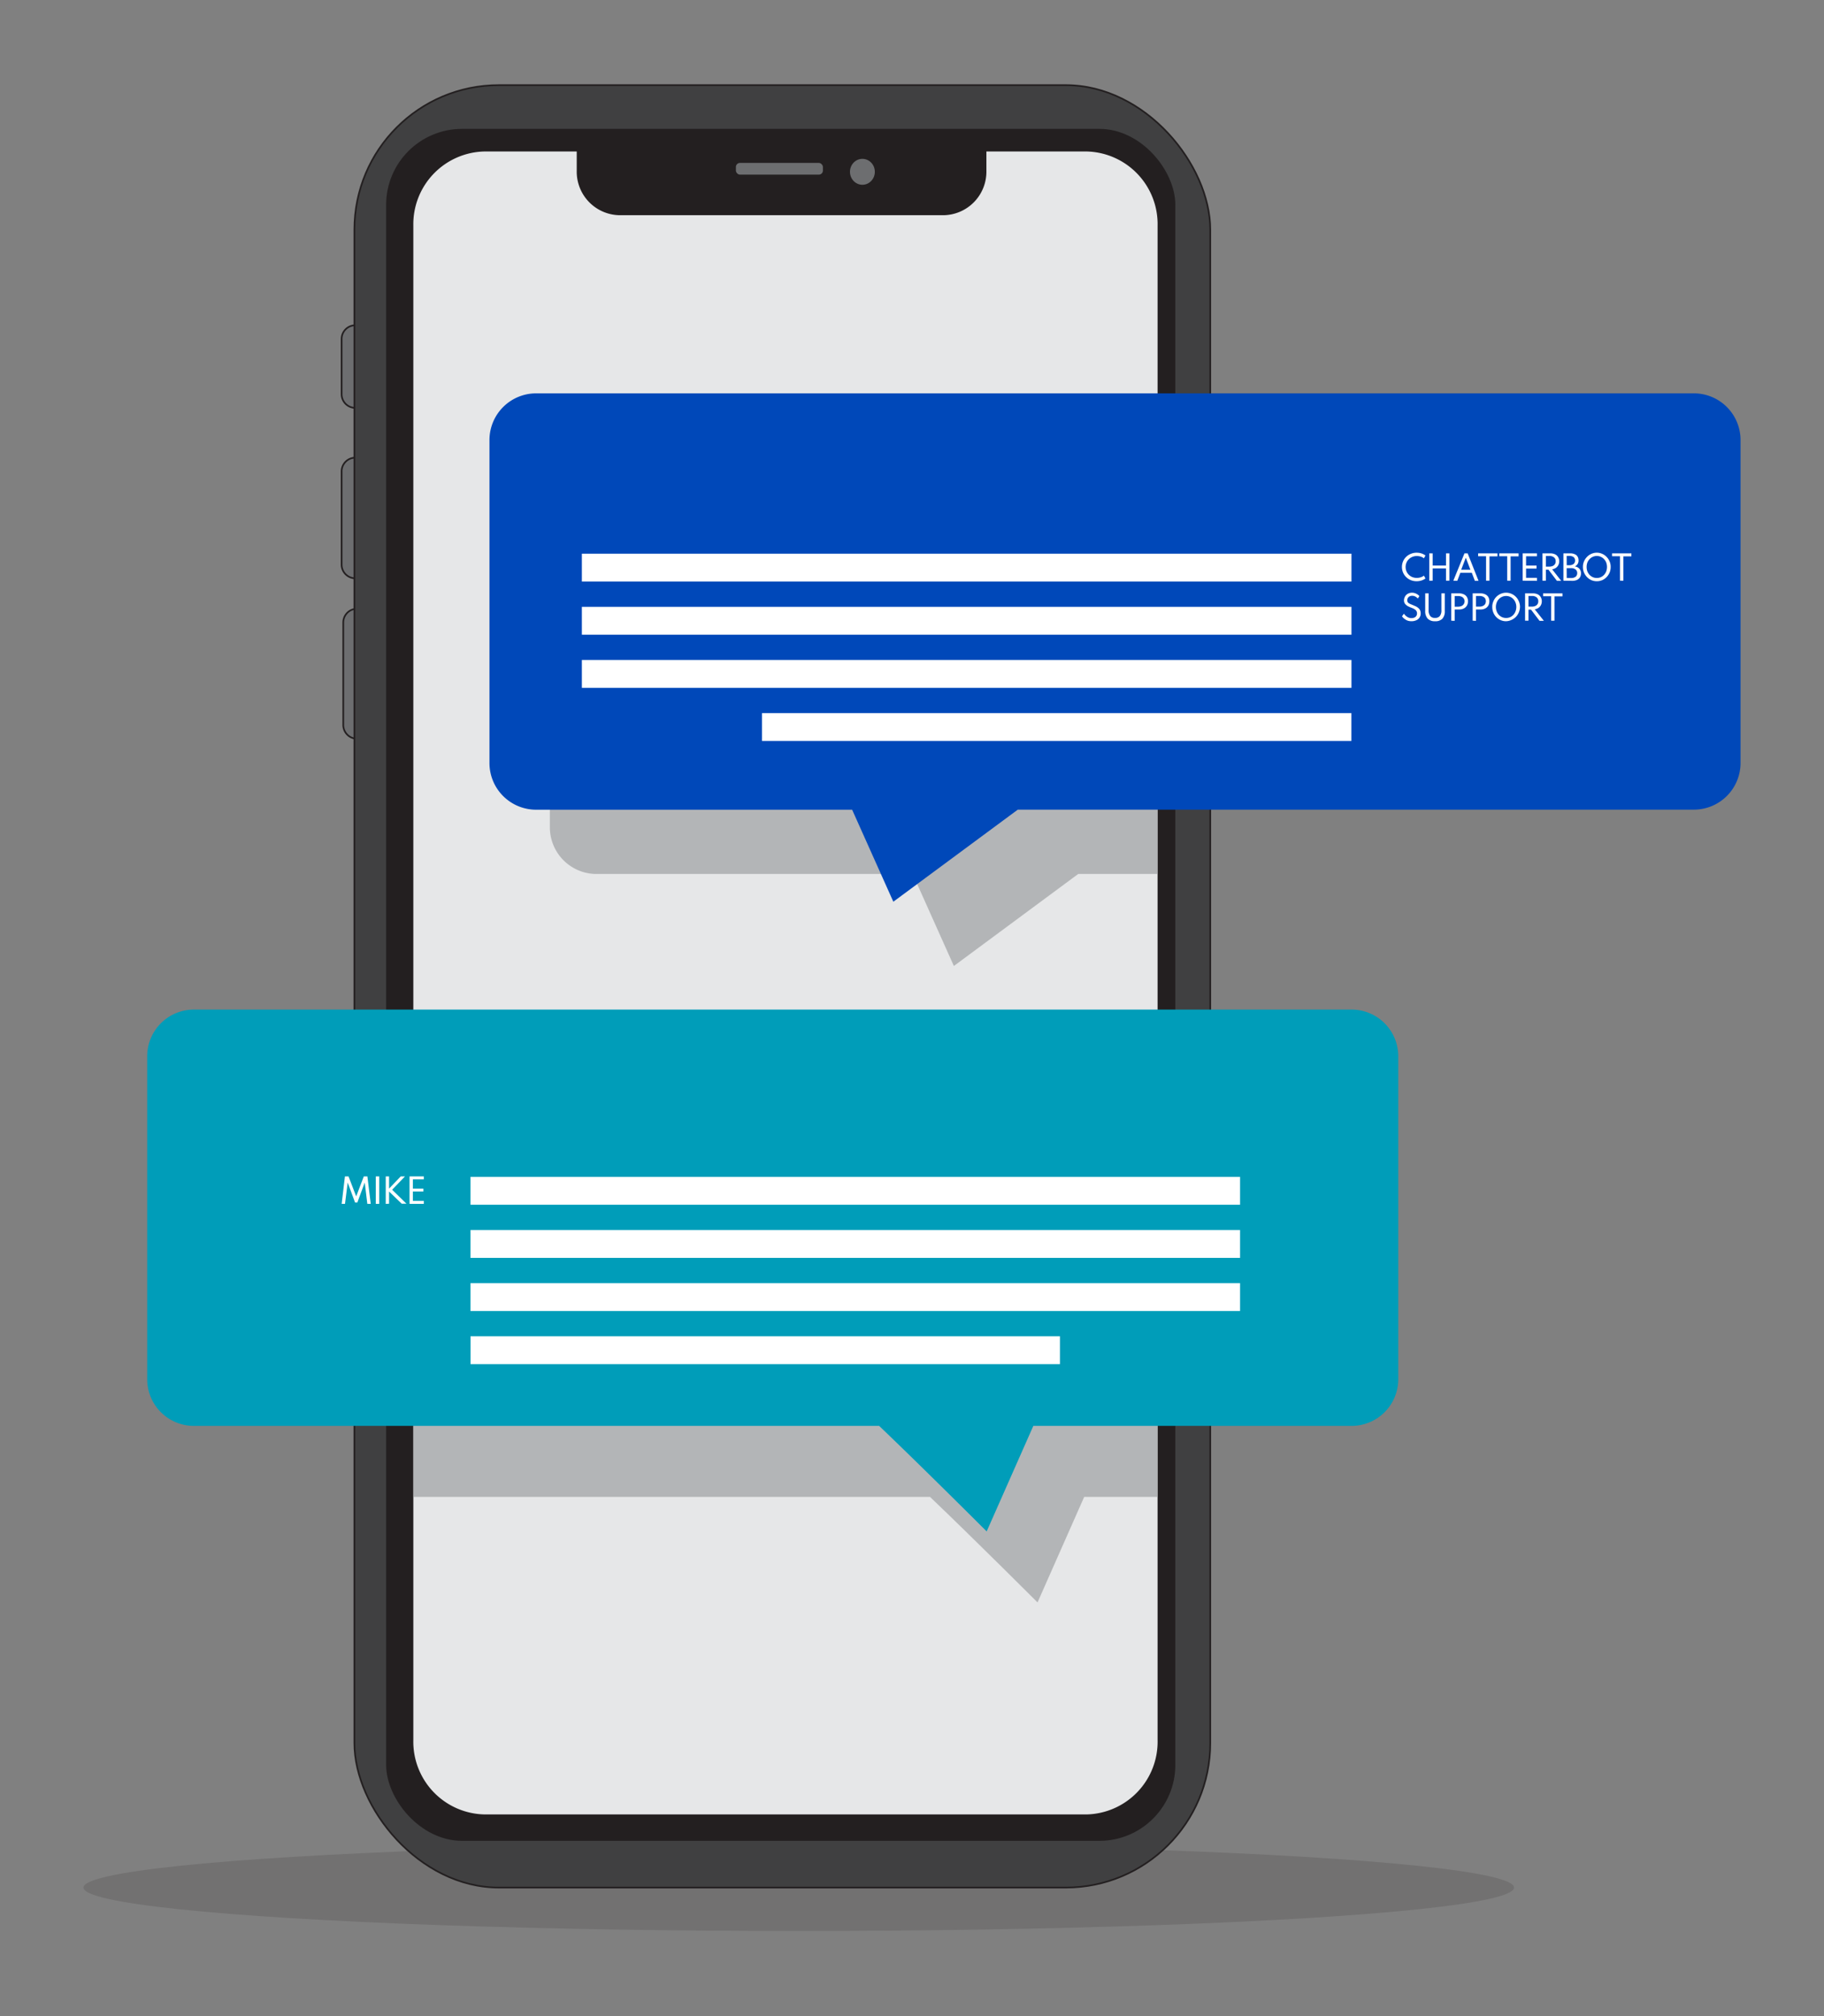 <svg xmlns="http://www.w3.org/2000/svg" viewBox="0 0 273.6 302.4"><rect x="0" y="0" width="273.6" height="302.4" fill="#808080" stroke="none"/><defs><style>.cls-1,.cls-4{fill:#231f20;}.cls-1{opacity:0.15;}.cls-2,.cls-6{fill:#6d6e70;}.cls-2,.cls-3,.cls-6{stroke:#231f20;stroke-miterlimit:10;}.cls-2,.cls-3{stroke-width:0.25px;}.cls-3{fill:#404041;}.cls-5{fill:#e6e7e8;}.cls-6{stroke-width:0.29px;}.cls-7{fill:#929497;opacity:0.6;}.cls-8{fill:#0048b9;}.cls-9{fill:#fff;}.cls-10{fill:#009db9;}</style></defs><g id="art"><ellipse class="cls-1" cx="119.81" cy="283.12" rx="107.29" ry="6.51"/><path class="cls-2" d="M53.34,48.79H55a0,0,0,0,1,0,0V61.18a0,0,0,0,1,0,0h-1.7a2.06,2.06,0,0,1-2.06-2.06V50.85A2.06,2.06,0,0,1,53.34,48.79Z"/><path class="cls-2" d="M53.34,68.65H55a0,0,0,0,1,0,0V86.74a0,0,0,0,1,0,0h-1.7a2.06,2.06,0,0,1-2.06-2.06v-14A2.06,2.06,0,0,1,53.34,68.65Z"/><path class="cls-2" d="M53.55,91.31h1.7a0,0,0,0,1,0,0V110.8a0,0,0,0,1,0,0h-1.7a2.06,2.06,0,0,1-2.06-2.06V93.36A2.06,2.06,0,0,1,53.55,91.31Z"/><rect class="cls-3" x="53.16" y="12.77" width="128.38" height="270.35" rx="21.67"/><rect class="cls-4" x="57.92" y="19.33" width="118.38" height="256.78" rx="11.39"/><path class="cls-5" d="M173.64,33.83V261A10.91,10.91,0,0,1,163,272.15H72.74A10.91,10.91,0,0,1,62,261V33.83a10.91,10.91,0,0,1,10.7-11.11H86.51v2.91a6.53,6.53,0,0,0,6.41,6.65h48.64a6.53,6.53,0,0,0,6.4-6.65V22.72h15A10.9,10.9,0,0,1,173.64,33.83Z"/><ellipse class="cls-6" cx="129.36" cy="25.77" rx="2.01" ry="2.09"/><rect class="cls-6" x="110.24" y="24.29" width="13.34" height="2.05" rx="0.75"/><path class="cls-7" d="M89.48,68.65a7,7,0,0,0-7,7v48.44a7,7,0,0,0,7,7H136.9l6.18,13.8,18.65-13.8h11.91V68.65Z"/><path class="cls-8" d="M261.08,66v48.44a7,7,0,0,1-7,7H152.67L134,135.25l-6.18-13.8H80.42a7,7,0,0,1-7-7V66a7,7,0,0,1,7-7H254A7,7,0,0,1,261.08,66Z"/><rect class="cls-9" x="87.28" y="83.05" width="115.44" height="4.18"/><rect class="cls-9" x="87.28" y="91.02" width="115.44" height="4.18"/><rect class="cls-9" x="87.28" y="98.99" width="115.44" height="4.18"/><rect class="cls-9" x="114.3" y="106.96" width="88.41" height="4.18"/><path class="cls-9" d="M212.5,87.18a2.28,2.28,0,0,1-.87-.16,2.08,2.08,0,0,1-.7-.46,2,2,0,0,1-.47-.68,2.16,2.16,0,0,1,0-1.68,2,2,0,0,1,.47-.68,2.05,2.05,0,0,1,.7-.45,2.24,2.24,0,0,1,.86-.17,2.48,2.48,0,0,1,.73.11,2.12,2.12,0,0,1,.6.31l-.23.42a1.57,1.57,0,0,0-.48-.25,1.9,1.9,0,0,0-.58-.09,1.68,1.68,0,0,0-.68.13,1.58,1.58,0,0,0-.53.35,1.45,1.45,0,0,0-.35.52,1.7,1.7,0,0,0-.13.64,1.75,1.75,0,0,0,.13.65,1.64,1.64,0,0,0,.35.52,1.75,1.75,0,0,0,.53.35,1.87,1.87,0,0,0,.68.12,1.9,1.9,0,0,0,.58-.09,1.57,1.57,0,0,0,.48-.25l.23.43a2.51,2.51,0,0,1-.59.3A2.48,2.48,0,0,1,212.5,87.18Z"/><path class="cls-9" d="M214.39,87.1V83h.51v1.83h2V83h.51V87.1h-.51V85.26h-2V87.1Z"/><path class="cls-9" d="M218,87.1,219.67,83h.48l1.63,4.12h-.55l-.46-1.2h-1.72l-.46,1.2Zm1.18-1.65h1.38l-.69-1.8Z"/><path class="cls-9" d="M222.91,87.1V83.43h-1.19V83h2.9v.45h-1.2V87.1Z"/><path class="cls-9" d="M226.08,87.1V83.43h-1.19V83h2.9v.45h-1.2V87.1Z"/><path class="cls-9" d="M228.4,87.1V83h2.14v.44h-1.63v1.39h1.57v.45h-1.57v1.39h1.63v.45Z"/><path class="cls-9" d="M231.37,87.1V83h1.17a1.58,1.58,0,0,1,.71.14,1,1,0,0,1,.46.41,1.17,1.17,0,0,1,.17.64,1.29,1.29,0,0,1-.13.57,1.15,1.15,0,0,1-.37.42,1.49,1.49,0,0,1-.56.21l1.36,1.73h-.64l-1.28-1.68h-.38V87.1Zm.51-2.11h.52a1.29,1.29,0,0,0,.51-.1.72.72,0,0,0,.44-.71.7.7,0,0,0-.25-.58,1.06,1.06,0,0,0-.7-.21h-.52Z"/><path class="cls-9" d="M234.51,87.1V83h1a1.54,1.54,0,0,1,.94.26,1,1,0,0,1,.33.78.93.93,0,0,1-.57.92,1.08,1.08,0,0,1,.69.34,1,1,0,0,1,.25.7,1.14,1.14,0,0,1-.16.6,1.07,1.07,0,0,1-.45.39,1.68,1.68,0,0,1-.7.13Zm.5-2.32h.36a1.08,1.08,0,0,0,.66-.18.66.66,0,0,0,.23-.53.64.64,0,0,0-.23-.52,1.11,1.11,0,0,0-.66-.17H235Zm0,1.92h.64a1.13,1.13,0,0,0,.69-.19.66.66,0,0,0,.24-.54.66.66,0,0,0-.24-.55,1,1,0,0,0-.69-.2H235Z"/><path class="cls-9" d="M239.52,87.18a2,2,0,0,1-.81-.16,2.18,2.18,0,0,1-.66-.46,2.37,2.37,0,0,1-.45-.68,2.13,2.13,0,0,1-.16-.84,2,2,0,0,1,.16-.83,2.12,2.12,0,0,1,.45-.68,2,2,0,0,1,.66-.46,2,2,0,0,1,1.62,0,2,2,0,0,1,.66.46,2.12,2.12,0,0,1,.45.68,2,2,0,0,1,.16.83,2.13,2.13,0,0,1-.16.84,2.37,2.37,0,0,1-.45.68,2.18,2.18,0,0,1-.66.46A2,2,0,0,1,239.52,87.18Zm0-.49a1.46,1.46,0,0,0,.6-.12,1.57,1.57,0,0,0,.49-.35,1.69,1.69,0,0,0,.33-.53,2,2,0,0,0,0-1.3,1.54,1.54,0,0,0-.33-.52,1.42,1.42,0,0,0-.49-.35,1.45,1.45,0,0,0-1.2,0,1.42,1.42,0,0,0-.49.35,1.54,1.54,0,0,0-.33.52,2,2,0,0,0,0,1.3,1.69,1.69,0,0,0,.33.53,1.57,1.57,0,0,0,.49.35A1.46,1.46,0,0,0,239.52,86.69Z"/><path class="cls-9" d="M243,87.1V83.43h-1.19V83h2.9v.45h-1.2V87.1Z"/><path class="cls-9" d="M211.72,93.18a1.82,1.82,0,0,1-.55-.08,1.67,1.67,0,0,1-.42-.22,1.85,1.85,0,0,1-.29-.24l-.16-.19.28-.4.15.18a2.61,2.61,0,0,0,.24.22,1.77,1.77,0,0,0,.33.19,1.18,1.18,0,0,0,.43.07,1.12,1.12,0,0,0,.42-.08.62.62,0,0,0,.29-.24.6.6,0,0,0,.11-.39.58.58,0,0,0-.08-.33.63.63,0,0,0-.22-.24,1.69,1.69,0,0,0-.33-.19l-.41-.16-.32-.15a1.42,1.42,0,0,1-.29-.21.82.82,0,0,1-.3-.68,1,1,0,0,1,.09-.43,1.07,1.07,0,0,1,.63-.62,1.26,1.26,0,0,1,.49-.09,1.33,1.33,0,0,1,.45.08,1.5,1.5,0,0,1,.38.19,1.28,1.28,0,0,1,.27.24l-.24.37a.81.81,0,0,0-.21-.2,1.15,1.15,0,0,0-.29-.16,1,1,0,0,0-.36-.06.81.81,0,0,0-.39.1.67.67,0,0,0-.25.25.72.72,0,0,0-.08.32.57.57,0,0,0,.06.27.73.73,0,0,0,.17.18l.25.13.27.11.49.21a1.8,1.8,0,0,1,.4.25,1.09,1.09,0,0,1,.27.33,1.17,1.17,0,0,1,.1.48,1.08,1.08,0,0,1-.67,1.05A1.76,1.76,0,0,1,211.72,93.18Z"/><path class="cls-9" d="M215.25,93.18a1.45,1.45,0,0,1-1.1-.39,1.66,1.66,0,0,1-.37-1.16V89h.51V91.5a1.37,1.37,0,0,0,.24.89.84.84,0,0,0,.72.29.87.87,0,0,0,.73-.29,1.37,1.37,0,0,0,.23-.89V89h.51v2.65a1.62,1.62,0,0,1-.37,1.16A1.43,1.43,0,0,1,215.25,93.18Z"/><path class="cls-9" d="M217.69,93.1V89h1.17a1.54,1.54,0,0,1,.7.14,1,1,0,0,1,.47.4,1.21,1.21,0,0,1,.17.65,1.26,1.26,0,0,1-.17.65,1.09,1.09,0,0,1-.47.43,1.54,1.54,0,0,1-.7.15h-.66v1.7ZM218.2,91h.52a1.31,1.31,0,0,0,.5-.1.73.73,0,0,0,.33-.27.76.76,0,0,0-.33-1.14,1.31,1.31,0,0,0-.5-.09h-.52Z"/><path class="cls-9" d="M220.9,93.1V89h1.17a1.54,1.54,0,0,1,.7.14,1,1,0,0,1,.47.4,1.21,1.21,0,0,1,.16.65,1.25,1.25,0,0,1-.16.65,1.09,1.09,0,0,1-.47.43,1.54,1.54,0,0,1-.7.15h-.67v1.7Zm.5-2.11h.53a1.22,1.22,0,0,0,.49-.1.76.76,0,0,0,.34-.27.87.87,0,0,0,0-.88.82.82,0,0,0-.34-.26,1.22,1.22,0,0,0-.49-.09h-.53Z"/><path class="cls-9" d="M225.92,93.18a2,2,0,0,1-.81-.16,2.1,2.1,0,0,1-.67-.46,2.17,2.17,0,0,1-.6-1.52,2,2,0,0,1,.16-.83,2.07,2.07,0,0,1,1.11-1.14,2,2,0,0,1,.81-.17,2.06,2.06,0,0,1,.81.17,2,2,0,0,1,.66.46,2,2,0,0,1,.44.68A2.05,2.05,0,0,1,228,91a2.24,2.24,0,0,1-.61,1.52,2.18,2.18,0,0,1-.66.46A2.05,2.05,0,0,1,225.92,93.18Zm0-.49a1.53,1.53,0,0,0,.6-.12,1.57,1.57,0,0,0,.49-.35,1.67,1.67,0,0,0,.32-.53,1.82,1.82,0,0,0,0-1.3,1.52,1.52,0,0,0-.32-.52,1.42,1.42,0,0,0-.49-.35,1.47,1.47,0,0,0-1.21,0,1.53,1.53,0,0,0-.81.87,1.82,1.82,0,0,0,0,1.3,1.67,1.67,0,0,0,.32.53,1.69,1.69,0,0,0,.49.35A1.54,1.54,0,0,0,225.92,92.69Z"/><path class="cls-9" d="M228.76,93.1V89h1.17a1.58,1.58,0,0,1,.71.14,1,1,0,0,1,.46.41,1.17,1.17,0,0,1,.17.64,1.29,1.29,0,0,1-.13.57,1.15,1.15,0,0,1-.37.42,1.49,1.49,0,0,1-.56.21l1.37,1.73h-.65l-1.28-1.68h-.38V93.1Zm.51-2.11h.52a1.29,1.29,0,0,0,.51-.1.72.72,0,0,0,.44-.71.7.7,0,0,0-.25-.58,1.06,1.06,0,0,0-.7-.21h-.52Z"/><path class="cls-9" d="M232.67,93.1V89.43h-1.2V89h2.9v.45h-1.2V93.1Z"/><path class="cls-7" d="M62,162v62.52h77.5c6.62,6.32,16.13,15.83,16.13,15.83l7-15.83h10.95V162Z"/><path class="cls-10" d="M209.74,158.43v48.44a7,7,0,0,1-7,7H155l-7,15.83s-9.51-9.51-16.13-15.83H29.08a7,7,0,0,1-7-7V158.43a7,7,0,0,1,7-7H202.7A7,7,0,0,1,209.74,158.43Z"/><path class="cls-9" d="M51.25,180.57l.49-4.12h.54l1.15,3,1.14-3h.54l.5,4.12H55.1l-.39-3.2-1.11,3h-.34l-1.11-3-.4,3.2Z"/><path class="cls-9" d="M56.37,180.57v-4.12h.51v4.12Z"/><path class="cls-9" d="M57.86,180.57v-4.12h.5v1.83l1.75-1.83h.64l-1.93,2,2.15,2.1h-.71l-1.9-1.83v1.83Z"/><path class="cls-9" d="M61.43,180.57v-4.12h2.14v.44H61.93v1.39h1.58v.44H61.93v1.4h1.64v.45Z"/><rect class="cls-9" x="70.58" y="176.53" width="115.44" height="4.18" transform="translate(256.59 357.23) rotate(-180)"/><rect class="cls-9" x="70.58" y="184.49" width="115.44" height="4.18" transform="translate(256.59 373.16) rotate(-180)"/><rect class="cls-9" x="70.58" y="192.46" width="115.44" height="4.18" transform="translate(256.59 389.1) rotate(-180)"/><rect class="cls-9" x="70.58" y="200.43" width="88.41" height="4.18" transform="translate(229.57 405.04) rotate(-180)"/></g></svg>